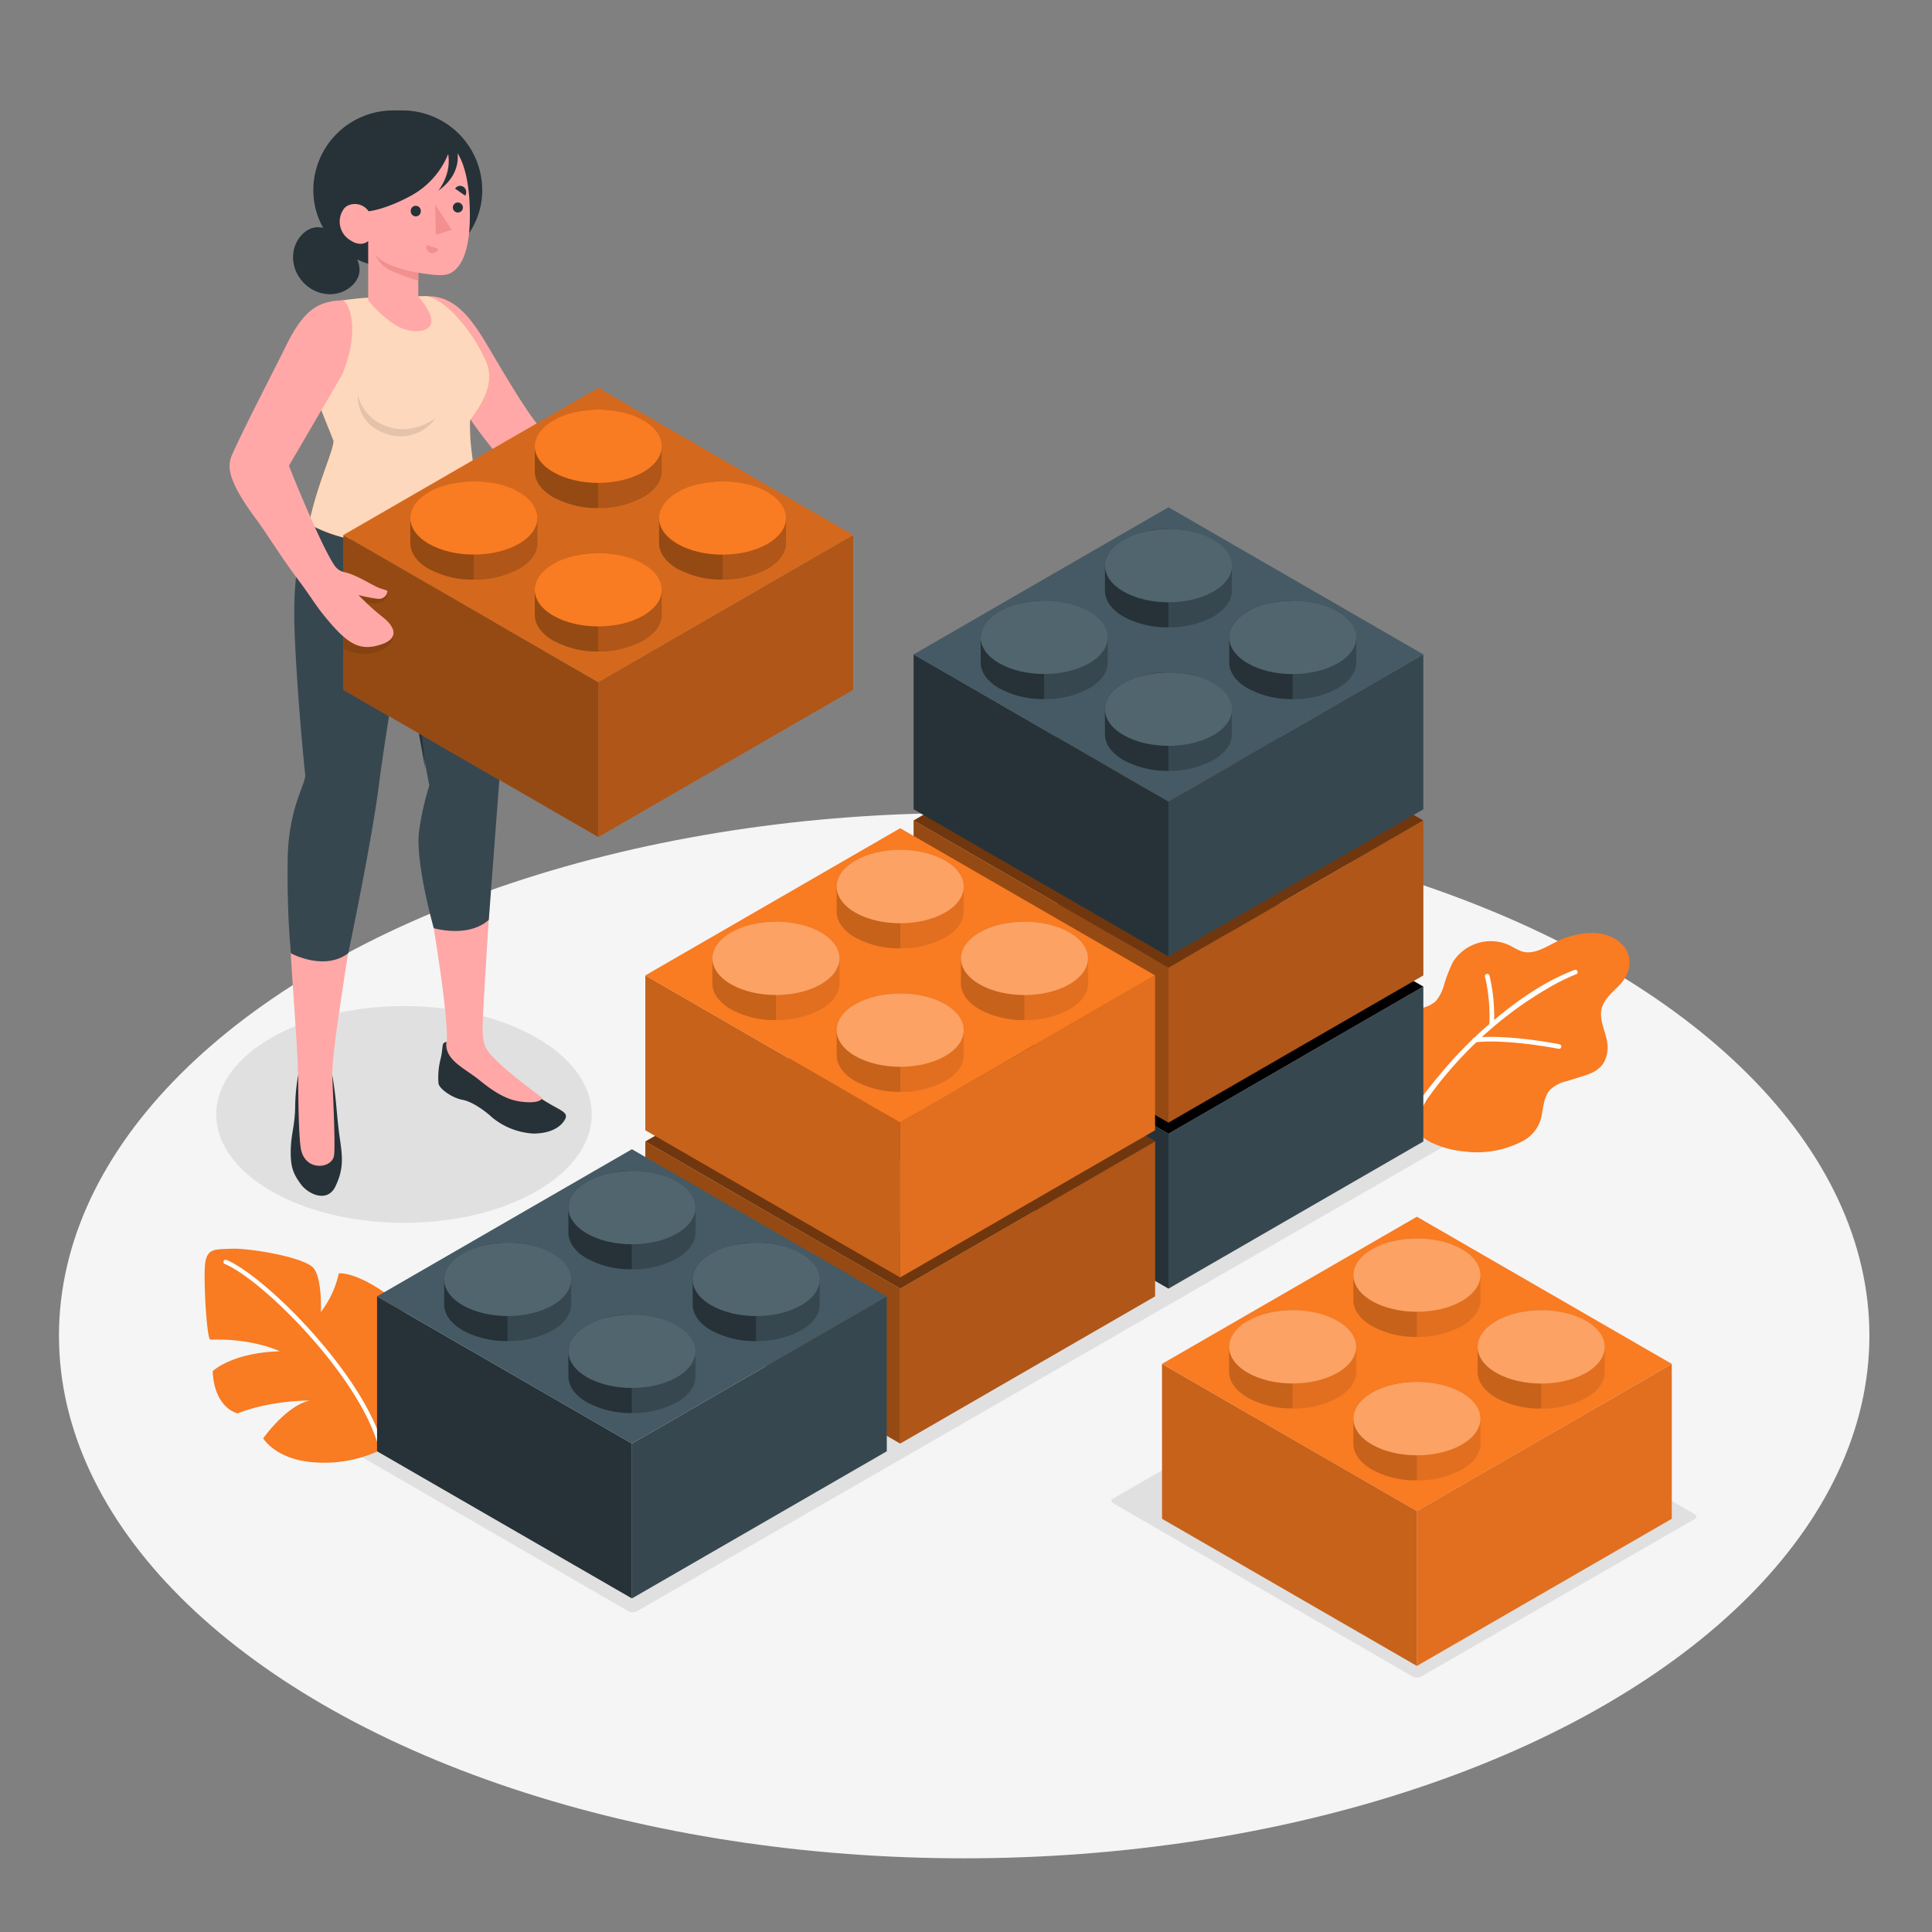 <svg xmlns="http://www.w3.org/2000/svg" viewBox="0 0 500 500"><rect x="0" y="0" width="500" height="500" fill="#808080" stroke="none"/><g id="freepik--Floor--inject-162"><ellipse id="freepik--floor--inject-162" cx="249.53" cy="345.67" rx="234.27" ry="135.26" style="fill:#f5f5f5"></ellipse></g><g id="freepik--Shadows--inject-162"><path id="freepik--Shadow--inject-162" d="M438.58,391.87,361.09,347a2.37,2.37,0,0,0-2.17,0l-70.81,40.79a.66.66,0,0,0,0,1.25l77.5,44.87a2.35,2.35,0,0,0,2.16,0l70.82-40.79C439.18,392.78,439.18,392.22,438.58,391.87Z" style="fill:#e0e0e0"></path><path id="freepik--shadow--inject-162" d="M375,294.68l-77.5-44.87a2.41,2.41,0,0,0-2.16,0L85.17,370.92c-.6.34-.6.9,0,1.25L162.66,417a2.38,2.38,0,0,0,2.16,0L375,295.93A.66.66,0,0,0,375,294.68Z" style="fill:#e0e0e0"></path><ellipse id="freepik--shadow--inject-162" cx="104.55" cy="288.42" rx="48.59" ry="28.05" style="fill:#e0e0e0"></ellipse></g><g id="freepik--Plants--inject-162"><g id="freepik--Plant--inject-162"><path d="M98.73,375.14a33.61,33.61,0,0,1-17.09,3.33c-10.19-.57-13.52-6.22-13.52-6.22s5.87-8.41,12-9.79c0,0-9.91-.11-18.62,3.32,0,0-6-1.2-6.46-10.91,0,0,4.76-4.76,17.37-5.16,0,0-6.88-3.4-17.95-3-.85.14-1.65-12.46-1.48-18.16s2.36-5.16,6.88-5.38,19.22,2.2,21.39,5.13,1.79,11.25,1.79,11.25a25.61,25.61,0,0,0,4.65-10s2.87-.41,8.77,3c10.87,6.27,11.7,13.59,11.81,19.15C108.42,357.87,106.53,369.37,98.73,375.14Z" style="fill:#F97B22"></path><path d="M98.61,375.7a.59.59,0,0,1-.43-.42c-4.39-18.25-29.82-43.83-40-48.17a.57.57,0,1,1,.45-1.05C69,330.48,94.83,356.48,99.28,375a.55.55,0,0,1-.41.68A.46.46,0,0,1,98.61,375.7Z" style="fill:#fff"></path></g><g id="freepik--plant--inject-162"><path d="M361,284.65a24.83,24.83,0,0,1-1.34-4.86,20.67,20.67,0,0,1,.91-11.11,13.77,13.77,0,0,1,7.67-7.86,8.21,8.21,0,0,0,3.32-1.7,10.54,10.54,0,0,0,2-3.69A39.32,39.32,0,0,1,376,249a11.58,11.58,0,0,1,14.33-4.51c1.14.53,2.18,1.24,3.35,1.67,3.73,1.37,7.83-2.2,11.23-3.38,4.05-1.4,8.78-2.1,12.72,0,4.93,2.64,5.33,8.15,1.52,12.14-1.79,1.87-4,3.58-4.64,6.09-.9,3.63,2,7.29,1.49,11-.5,3.94-2.76,5.39-6.4,6.51l-4.09,1.27a9.07,9.07,0,0,0-4.44,2.35c-1.71,2-1.67,5.18-2.34,7.6a9.51,9.51,0,0,1-5.1,5.79A25.32,25.32,0,0,1,379,298a24.81,24.81,0,0,1-8.85-2.45c-4-2.12-7.24-6.38-9-10.47Z" style="fill:#F97B22"></path><path d="M365.56,289c1.18.67,3.18-3.68,3.76-4.49,1.47-2.09,3-4.11,4.65-6.08a100,100,0,0,1,9.51-10A95.85,95.85,0,0,1,400.2,256a52.75,52.75,0,0,1,7.7-3.86.6.6,0,0,0,.35-.77.58.58,0,0,0-.76-.35c-8.66,3.27-16.72,9.26-23.57,15.34a101.46,101.46,0,0,0-10.09,10.33c-1.22,1.43-9.55,11.2-8.35,12.2Z" style="fill:#fff"></path><path d="M381.65,269.74h.14c8.42-.91,21.44,1.67,21.57,1.69a.6.6,0,0,0,.7-.47.59.59,0,0,0-.47-.7c-.54-.11-13.32-2.63-21.93-1.71a.59.59,0,0,0,0,1.18Z" style="fill:#fff"></path><path d="M386,265.82h0a.59.59,0,0,0,.63-.56,45.16,45.16,0,0,0-1.16-12.81.6.6,0,0,0-1.16.3,45,45,0,0,1,1.13,12.44A.6.6,0,0,0,386,265.82Z" style="fill:#fff"></path></g></g><g id="freepik--Blocks--inject-162"><g id="freepik--black-block--inject-162"><polygon points="368.36 295.42 302.4 333.5 302.4 293.42 368.36 255.33 368.36 295.42" style="fill:#37474f"></polygon><polygon points="236.44 295.42 302.4 333.5 302.4 293.42 236.44 255.33 236.44 295.42" style="fill:#263238"></polygon><polygon points="368.36 255.33 302.4 217.25 236.44 255.33 302.4 293.42 368.36 255.33"></polygon><path d="M314,262.79c3.21,1.85,4.81,4.28,4.81,6.71V276c0,2.43-1.6,4.86-4.81,6.71a23.81,23.81,0,0,1-11.63,2.78V260A23.7,23.7,0,0,1,314,262.79Z" style="fill:#37474f"></path><path d="M290.77,262.79c-3.21,1.85-4.81,4.28-4.81,6.71V276c0,2.43,1.6,4.86,4.81,6.71a23.81,23.81,0,0,0,11.63,2.78V260A23.7,23.7,0,0,0,290.77,262.79Z" style="fill:#263238"></path><path d="M290.77,262.79c-6.42,3.7-6.42,9.71,0,13.42s16.83,3.71,23.26,0,6.42-9.72,0-13.42S297.19,259.08,290.77,262.79Z" style="fill:#455a64"></path><path d="M290.77,262.79c-6.42,3.7-6.42,9.71,0,13.42s16.83,3.71,23.26,0,6.42-9.72,0-13.42S297.19,259.08,290.77,262.79Z" style="fill:#fff;opacity:0.07"></path><path d="M314,225.64c3.21,1.85,4.81,4.28,4.81,6.71v6.49c0,2.43-1.6,4.86-4.81,6.71a23.7,23.7,0,0,1-11.63,2.78V222.86A23.81,23.81,0,0,1,314,225.64Z" style="fill:#37474f"></path><path d="M290.77,225.64c-3.21,1.85-4.81,4.28-4.81,6.71v6.49c0,2.43,1.6,4.86,4.81,6.71a23.7,23.7,0,0,0,11.63,2.78V222.86A23.81,23.81,0,0,0,290.77,225.64Z" style="fill:#263238"></path><path d="M290.77,225.64c-6.42,3.71-6.42,9.72,0,13.43s16.83,3.7,23.26,0,6.42-9.72,0-13.43S297.19,221.93,290.77,225.64Z" style="fill:#455a64"></path><path d="M290.77,225.64c-6.42,3.71-6.42,9.72,0,13.43s16.83,3.7,23.26,0,6.42-9.72,0-13.43S297.19,221.93,290.77,225.64Z" style="fill:#fff;opacity:0.07"></path><path d="M346.18,244.22c3.21,1.85,4.82,4.28,4.82,6.71v6.49c0,2.43-1.61,4.86-4.82,6.71a23.77,23.77,0,0,1-11.62,2.78V241.44A23.66,23.66,0,0,1,346.18,244.22Z" style="fill:#37474f"></path><path d="M322.93,244.22c-3.21,1.85-4.81,4.28-4.81,6.71v6.49c0,2.43,1.6,4.86,4.81,6.71a23.81,23.81,0,0,0,11.63,2.78V241.44A23.7,23.7,0,0,0,322.93,244.22Z" style="fill:#263238"></path><path d="M322.93,244.22c-6.42,3.7-6.42,9.71,0,13.42s16.83,3.71,23.25,0,6.43-9.72,0-13.42S329.35,240.51,322.93,244.22Z" style="fill:#455a64"></path><path d="M322.93,244.22c-6.42,3.7-6.42,9.71,0,13.42s16.83,3.71,23.25,0,6.43-9.72,0-13.42S329.35,240.51,322.93,244.22Z" style="fill:#fff;opacity:0.07"></path><path d="M281.87,244.2c3.21,1.86,4.81,4.29,4.81,6.72v6.49c0,2.42-1.6,4.85-4.81,6.71a23.81,23.81,0,0,1-11.63,2.78V241.42A23.81,23.81,0,0,1,281.87,244.2Z" style="fill:#37474f"></path><path d="M258.61,244.2c-3.21,1.86-4.81,4.29-4.81,6.72v6.49c0,2.42,1.6,4.85,4.81,6.71a23.81,23.81,0,0,0,11.63,2.78V241.42A23.81,23.81,0,0,0,258.61,244.2Z" style="fill:#263238"></path><path d="M258.61,244.2c-6.42,3.71-6.42,9.72,0,13.43s16.84,3.71,23.26,0,6.42-9.72,0-13.43S265,240.5,258.61,244.2Z" style="fill:#455a64"></path><path d="M258.61,244.2c-6.42,3.71-6.42,9.72,0,13.43s16.84,3.71,23.26,0,6.42-9.72,0-13.43S265,240.5,258.61,244.2Z" style="fill:#fff;opacity:0.07"></path></g><g id="freepik--color-block--inject-162"><polygon points="432.65 393.06 366.69 431.14 366.69 391.05 432.65 352.97 432.65 393.06" style="fill:#F97B22"></polygon><polygon points="432.65 393.06 366.69 431.14 366.69 391.05 432.65 352.97 432.65 393.06" style="opacity:0.1"></polygon><polygon points="300.74 393.06 366.69 431.14 366.69 391.05 300.73 352.97 300.74 393.06" style="fill:#F97B22"></polygon><polygon points="300.74 393.06 366.69 431.14 366.69 391.05 300.73 352.97 300.74 393.06" style="opacity:0.2"></polygon><polygon points="432.65 352.97 366.69 314.89 300.73 352.97 366.69 391.05 432.65 352.97" style="fill:#F97B22"></polygon><path d="M383.13,330c0-2.43-1.6-4.86-4.81-6.71-6.42-3.71-16.83-3.71-23.25,0-3.21,1.85-4.82,4.28-4.82,6.71v6.49c0,2.43,1.61,4.85,4.82,6.71,6.42,3.71,16.83,3.71,23.25,0,3.21-1.86,4.82-4.28,4.81-6.71Z" style="fill:#F97B22"></path><path d="M378.32,323.28c3.21,1.85,4.82,4.28,4.81,6.71v6.49c0,2.43-1.6,4.85-4.81,6.71A23.81,23.81,0,0,1,366.69,346V320.5A23.7,23.7,0,0,1,378.32,323.28Z" style="opacity:0.1"></path><path d="M355.07,323.28c-3.21,1.85-4.82,4.28-4.82,6.71v6.49c0,2.43,1.61,4.85,4.82,6.71A23.8,23.8,0,0,0,366.69,346V320.5A23.69,23.69,0,0,0,355.07,323.28Z" style="opacity:0.2"></path><path d="M355.07,323.28c-6.42,3.7-6.42,9.71,0,13.42s16.83,3.71,23.25,0,6.42-9.72,0-13.42S361.49,319.57,355.07,323.28Z" style="fill:#F97B22"></path><path d="M355.07,323.28c-6.42,3.7-6.42,9.71,0,13.42s16.83,3.71,23.25,0,6.42-9.72,0-13.42S361.49,319.57,355.07,323.28Z" style="fill:#fff;opacity:0.3"></path><path d="M383.13,367.13c0-2.42-1.6-4.85-4.81-6.71-6.42-3.71-16.83-3.71-23.25,0-3.21,1.86-4.82,4.28-4.82,6.71v6.49c0,2.43,1.61,4.86,4.82,6.71,6.42,3.71,16.83,3.71,23.25,0,3.21-1.85,4.82-4.28,4.81-6.71Z" style="fill:#F97B22"></path><path d="M378.32,360.42c3.21,1.86,4.82,4.28,4.81,6.71v6.49c0,2.43-1.6,4.86-4.81,6.71a23.59,23.59,0,0,1-11.63,2.78V357.64A23.81,23.81,0,0,1,378.32,360.42Z" style="opacity:0.1"></path><path d="M355.07,360.42c-3.21,1.86-4.82,4.28-4.82,6.71v6.49c0,2.43,1.61,4.86,4.82,6.71a23.58,23.58,0,0,0,11.62,2.78V357.64A23.8,23.8,0,0,0,355.07,360.42Z" style="opacity:0.2"></path><path d="M355.07,360.42c-6.42,3.71-6.42,9.72,0,13.43s16.83,3.7,23.25,0,6.42-9.72,0-13.43S361.49,356.71,355.07,360.42Z" style="fill:#F97B22"></path><path d="M355.07,360.42c-6.42,3.71-6.42,9.72,0,13.43s16.83,3.7,23.25,0,6.42-9.72,0-13.43S361.49,356.71,355.07,360.42Z" style="fill:#fff;opacity:0.3"></path><path d="M351,348.55c0-2.43-1.61-4.86-4.82-6.71-6.42-3.71-16.83-3.71-23.25,0-3.21,1.85-4.82,4.28-4.82,6.71V355c0,2.43,1.61,4.86,4.82,6.71,6.42,3.71,16.83,3.71,23.25,0,3.21-1.85,4.82-4.28,4.82-6.71C351,353.24,351,350.35,351,348.55Z" style="fill:#F97B22"></path><path d="M346.16,341.84c3.21,1.85,4.82,4.28,4.82,6.71,0,1.8,0,4.69,0,6.49,0,2.43-1.61,4.86-4.82,6.71a23.7,23.7,0,0,1-11.63,2.78V339.06A23.81,23.81,0,0,1,346.16,341.84Z" style="opacity:0.1"></path><path d="M322.91,341.84c-3.21,1.85-4.82,4.28-4.82,6.71V355c0,2.43,1.61,4.86,4.82,6.71a23.69,23.69,0,0,0,11.62,2.78V339.06A23.8,23.8,0,0,0,322.91,341.84Z" style="opacity:0.2"></path><path d="M322.91,341.84c-6.42,3.71-6.42,9.72,0,13.42s16.83,3.71,23.25,0,6.42-9.71,0-13.42S329.33,338.13,322.91,341.84Z" style="fill:#F97B22"></path><path d="M322.91,341.84c-6.42,3.71-6.42,9.72,0,13.42s16.83,3.71,23.25,0,6.42-9.71,0-13.42S329.33,338.13,322.91,341.84Z" style="fill:#fff;opacity:0.3"></path><path d="M415.29,348.56c0-2.43-1.6-4.86-4.81-6.71-6.42-3.71-16.83-3.71-23.25,0-3.22,1.85-4.82,4.28-4.82,6.71v6.49c0,2.43,1.6,4.86,4.81,6.71,6.43,3.71,16.84,3.71,23.26,0,3.21-1.85,4.81-4.28,4.81-6.71Z" style="fill:#F97B22"></path><path d="M410.48,341.85c3.21,1.85,4.81,4.28,4.81,6.71v6.49c0,2.43-1.6,4.86-4.81,6.71a23.7,23.7,0,0,1-11.63,2.78V339.07A23.81,23.81,0,0,1,410.48,341.85Z" style="opacity:0.1"></path><path d="M387.23,341.85c-3.22,1.85-4.82,4.28-4.82,6.71v6.49c0,2.43,1.6,4.86,4.81,6.71a23.73,23.73,0,0,0,11.63,2.78V339.07A23.77,23.77,0,0,0,387.23,341.85Z" style="opacity:0.2"></path><path d="M387.23,341.85c-6.43,3.71-6.43,9.72,0,13.43s16.84,3.7,23.26,0,6.42-9.72,0-13.43S393.65,338.14,387.23,341.85Z" style="fill:#F97B22"></path><path d="M387.23,341.85c-6.43,3.71-6.43,9.72,0,13.43s16.84,3.7,23.26,0,6.42-9.72,0-13.43S393.65,338.14,387.23,341.85Z" style="fill:#fff;opacity:0.3"></path></g><g id="freepik--dark-color-block--inject-162"><polygon points="368.36 252.43 302.4 290.51 302.4 250.42 368.36 212.34 368.36 252.43" style="fill:#F97B22"></polygon><polygon points="368.36 252.43 302.4 290.51 302.4 250.42 368.36 212.34 368.36 252.43" style="opacity:0.3"></polygon><polygon points="236.44 252.43 302.4 290.51 302.4 250.42 236.44 212.34 236.44 252.43" style="fill:#F97B22"></polygon><polygon points="236.44 252.43 302.4 290.51 302.4 250.42 236.44 212.34 236.44 252.43" style="opacity:0.4"></polygon><polygon points="368.36 212.34 302.4 174.26 236.44 212.34 302.4 250.42 368.36 212.34" style="fill:#F97B22"></polygon><polygon points="368.36 212.34 302.4 174.26 236.44 212.34 302.4 250.42 368.36 212.34" style="opacity:0.55"></polygon><path d="M318.84,189.36c0-2.43-1.6-4.86-4.81-6.71-6.42-3.71-16.84-3.71-23.26,0-3.21,1.85-4.81,4.28-4.81,6.71v6.49c0,2.43,1.6,4.86,4.81,6.71,6.42,3.71,16.83,3.71,23.26,0,3.21-1.85,4.81-4.28,4.81-6.71Z" style="fill:#F97B22"></path><path d="M314,182.65c3.21,1.85,4.81,4.28,4.81,6.71v6.49c0,2.43-1.6,4.86-4.81,6.71a23.81,23.81,0,0,1-11.63,2.78V179.87A23.7,23.7,0,0,1,314,182.65Z" style="opacity:0.3"></path><path d="M290.77,182.65c-3.21,1.85-4.81,4.28-4.81,6.71v6.49c0,2.43,1.6,4.86,4.81,6.71a23.81,23.81,0,0,0,11.63,2.78V179.87A23.7,23.7,0,0,0,290.77,182.65Z" style="opacity:0.4"></path><path d="M290.77,182.65c-6.42,3.7-6.42,9.71,0,13.42s16.83,3.71,23.26,0,6.42-9.72,0-13.42S297.19,178.94,290.77,182.65Z" style="fill:#F97B22"></path><path d="M290.77,182.65c-6.42,3.7-6.42,9.71,0,13.42s16.83,3.71,23.26,0,6.42-9.72,0-13.42S297.19,178.94,290.77,182.65Z" style="fill:#fff;opacity:0.3"></path><path d="M318.84,226.51c0-2.43-1.6-4.86-4.81-6.72-6.42-3.7-16.84-3.7-23.26,0-3.21,1.86-4.81,4.29-4.81,6.71V233c0,2.43,1.6,4.86,4.81,6.72,6.42,3.7,16.83,3.7,23.26,0,3.21-1.86,4.81-4.29,4.81-6.72Z" style="fill:#F97B22"></path><path d="M314,219.79c3.21,1.86,4.81,4.29,4.81,6.71V233c0,2.43-1.6,4.86-4.81,6.72a23.81,23.81,0,0,1-11.63,2.78V217A23.81,23.81,0,0,1,314,219.79Z" style="opacity:0.3"></path><path d="M290.77,219.79c-3.21,1.86-4.81,4.29-4.81,6.71V233c0,2.43,1.6,4.86,4.81,6.72a23.81,23.81,0,0,0,11.63,2.78V217A23.81,23.81,0,0,0,290.77,219.79Z" style="opacity:0.4"></path><path d="M290.77,219.79c-6.42,3.71-6.42,9.72,0,13.43s16.83,3.71,23.26,0,6.42-9.72,0-13.43S297.19,216.09,290.77,219.79Z" style="fill:#F97B22"></path><path d="M290.77,219.79c-6.42,3.71-6.42,9.72,0,13.43s16.83,3.71,23.26,0,6.42-9.72,0-13.43S297.19,216.09,290.77,219.79Z" style="fill:#fff;opacity:0.3"></path><path d="M286.68,207.92c0-2.43-1.6-4.86-4.81-6.71-6.42-3.71-16.83-3.71-23.26,0-3.21,1.85-4.81,4.28-4.81,6.71v6.49c0,2.43,1.6,4.86,4.81,6.71,6.42,3.71,16.84,3.71,23.26,0,3.21-1.85,4.81-4.28,4.81-6.71Z" style="fill:#F97B22"></path><path d="M281.87,201.21c3.21,1.85,4.81,4.28,4.81,6.71v6.49c0,2.43-1.6,4.86-4.81,6.71a23.7,23.7,0,0,1-11.63,2.78V198.43A23.81,23.81,0,0,1,281.87,201.21Z" style="opacity:0.3"></path><path d="M258.61,201.21c-3.21,1.85-4.81,4.28-4.81,6.71v6.49c0,2.43,1.6,4.86,4.81,6.71a23.7,23.7,0,0,0,11.63,2.78V198.43A23.81,23.81,0,0,0,258.61,201.21Z" style="opacity:0.4"></path><path d="M258.61,201.21c-6.42,3.71-6.42,9.72,0,13.43s16.84,3.7,23.26,0,6.42-9.72,0-13.43S265,197.5,258.61,201.21Z" style="fill:#F97B22"></path><path d="M258.61,201.21c-6.42,3.71-6.42,9.72,0,13.43s16.84,3.7,23.26,0,6.42-9.72,0-13.43S265,197.5,258.61,201.21Z" style="fill:#fff;opacity:0.3"></path><path d="M351,207.93c0-2.42-1.6-4.85-4.82-6.71-6.42-3.71-16.83-3.71-23.25,0-3.21,1.86-4.81,4.28-4.81,6.71v6.49c0,2.43,1.6,4.86,4.81,6.71,6.42,3.71,16.83,3.71,23.25,0,3.22-1.85,4.82-4.28,4.82-6.71Z" style="fill:#F97B22"></path><path d="M346.18,201.22c3.21,1.86,4.82,4.28,4.82,6.71v6.49c0,2.43-1.61,4.86-4.82,6.71a23.66,23.66,0,0,1-11.62,2.78V198.44A23.77,23.77,0,0,1,346.18,201.22Z" style="opacity:0.3"></path><path d="M322.93,201.22c-3.21,1.86-4.81,4.28-4.81,6.71v6.49c0,2.43,1.6,4.86,4.81,6.71a23.7,23.7,0,0,0,11.63,2.78V198.44A23.81,23.81,0,0,0,322.93,201.22Z" style="opacity:0.4"></path><path d="M322.93,201.22c-6.42,3.71-6.42,9.72,0,13.43s16.83,3.7,23.25,0,6.43-9.72,0-13.43S329.35,197.51,322.93,201.22Z" style="fill:#F97B22"></path><path d="M322.93,201.22c-6.42,3.71-6.42,9.72,0,13.43s16.83,3.7,23.25,0,6.43-9.72,0-13.43S329.35,197.51,322.93,201.22Z" style="fill:#fff;opacity:0.3"></path></g><g id="freepik--dark-color-block--inject-162"><polygon points="298.93 335.5 232.97 373.59 232.97 333.5 298.93 295.42 298.93 335.5" style="fill:#F97B22"></polygon><polygon points="298.93 335.5 232.97 373.59 232.97 333.5 298.93 295.42 298.93 335.5" style="opacity:0.3"></polygon><polygon points="167.01 335.5 232.97 373.59 232.97 333.5 167.01 295.42 167.01 335.5" style="fill:#F97B22"></polygon><polygon points="167.01 335.5 232.97 373.59 232.97 333.5 167.01 295.42 167.01 335.5" style="opacity:0.4"></polygon><polygon points="298.93 295.42 232.97 257.34 167.01 295.42 232.97 333.5 298.93 295.42" style="fill:#F97B22"></polygon><polygon points="298.93 295.42 232.97 257.34 167.01 295.42 232.97 333.5 298.93 295.42" style="opacity:0.55"></polygon><path d="M249.41,272.44c0-2.43-1.6-4.86-4.81-6.71-6.42-3.71-16.83-3.71-23.26,0-3.21,1.85-4.81,4.28-4.81,6.71v6.49c0,2.43,1.6,4.86,4.81,6.71,6.42,3.71,16.84,3.71,23.26,0,3.21-1.85,4.81-4.28,4.81-6.71Z" style="fill:#F97B22"></path><path d="M244.6,265.73c3.21,1.85,4.81,4.28,4.81,6.71v6.49c0,2.43-1.6,4.86-4.81,6.71A23.81,23.81,0,0,1,233,288.42V263A23.7,23.7,0,0,1,244.6,265.73Z" style="opacity:0.3"></path><path d="M221.34,265.73c-3.21,1.85-4.81,4.28-4.81,6.71v6.49c0,2.43,1.6,4.86,4.81,6.71A23.81,23.81,0,0,0,233,288.42V263A23.7,23.7,0,0,0,221.34,265.73Z" style="opacity:0.4"></path><path d="M221.34,265.73c-6.42,3.7-6.42,9.71,0,13.42s16.84,3.71,23.26,0,6.42-9.72,0-13.42S227.77,262,221.34,265.73Z" style="fill:#F97B22"></path><path d="M221.34,265.73c-6.42,3.7-6.42,9.71,0,13.42s16.84,3.71,23.26,0,6.42-9.72,0-13.42S227.77,262,221.34,265.73Z" style="fill:#fff;opacity:0.3"></path><path d="M249.41,309.58c0-2.42-1.6-4.85-4.81-6.71-6.42-3.71-16.83-3.71-23.26,0-3.21,1.86-4.81,4.28-4.81,6.71v6.49c0,2.43,1.6,4.86,4.81,6.71,6.42,3.71,16.84,3.71,23.26,0,3.21-1.85,4.81-4.28,4.81-6.71Z" style="fill:#F97B22"></path><path d="M244.6,302.87c3.21,1.86,4.81,4.28,4.81,6.71v6.49c0,2.43-1.6,4.86-4.81,6.71A23.71,23.71,0,0,1,233,325.57V300.09A23.81,23.81,0,0,1,244.6,302.87Z" style="opacity:0.3"></path><path d="M221.34,302.87c-3.21,1.86-4.81,4.28-4.81,6.71v6.49c0,2.43,1.6,4.86,4.81,6.71A23.71,23.71,0,0,0,233,325.57V300.09A23.81,23.81,0,0,0,221.34,302.87Z" style="opacity:0.4"></path><path d="M221.34,302.87c-6.42,3.71-6.42,9.72,0,13.43s16.84,3.7,23.26,0,6.42-9.72,0-13.43S227.77,299.16,221.34,302.87Z" style="fill:#F97B22"></path><path d="M221.34,302.87c-6.42,3.71-6.42,9.72,0,13.43s16.84,3.7,23.26,0,6.42-9.72,0-13.43S227.77,299.16,221.34,302.87Z" style="fill:#fff;opacity:0.3"></path><path d="M217.25,291c0-2.43-1.6-4.86-4.81-6.71-6.42-3.71-16.83-3.71-23.26,0-3.21,1.85-4.81,4.28-4.81,6.71v6.49c0,2.43,1.6,4.86,4.81,6.71,6.42,3.71,16.84,3.71,23.26,0,3.21-1.85,4.81-4.28,4.81-6.71Z" style="fill:#F97B22"></path><path d="M212.44,284.29c3.21,1.85,4.81,4.28,4.81,6.71v6.49c0,2.43-1.6,4.86-4.81,6.71A23.7,23.7,0,0,1,200.81,307V281.51A23.81,23.81,0,0,1,212.44,284.29Z" style="opacity:0.3"></path><path d="M189.18,284.29c-3.21,1.85-4.81,4.28-4.81,6.71v6.49c0,2.43,1.6,4.86,4.81,6.71A23.7,23.7,0,0,0,200.81,307V281.51A23.84,23.84,0,0,0,189.18,284.29Z" style="opacity:0.4"></path><path d="M189.18,284.29c-6.42,3.71-6.42,9.72,0,13.42s16.84,3.71,23.26,0,6.42-9.71,0-13.42S195.61,280.58,189.18,284.29Z" style="fill:#F97B22"></path><path d="M189.18,284.29c-6.42,3.71-6.42,9.72,0,13.42s16.84,3.71,23.26,0,6.42-9.71,0-13.42S195.61,280.58,189.18,284.29Z" style="fill:#fff;opacity:0.3"></path><path d="M281.57,291c0-2.43-1.6-4.85-4.82-6.71-6.42-3.71-16.83-3.71-23.25,0-3.21,1.85-4.81,4.28-4.81,6.71v6.49c0,2.43,1.6,4.86,4.81,6.71,6.42,3.71,16.83,3.71,23.25,0,3.22-1.85,4.82-4.28,4.82-6.71Z" style="fill:#F97B22"></path><path d="M276.75,284.3c3.21,1.85,4.82,4.28,4.82,6.71v6.49c0,2.43-1.6,4.86-4.81,6.71A23.73,23.73,0,0,1,265.13,307V281.52A23.77,23.77,0,0,1,276.75,284.3Z" style="opacity:0.3"></path><path d="M253.5,284.3c-3.21,1.85-4.81,4.28-4.81,6.71v6.49c0,2.43,1.6,4.86,4.81,6.71A23.7,23.7,0,0,0,265.13,307V281.52A23.81,23.81,0,0,0,253.5,284.3Z" style="opacity:0.4"></path><path d="M253.5,284.3c-6.42,3.71-6.42,9.72,0,13.43s16.83,3.7,23.25,0,6.43-9.72,0-13.43S259.92,280.59,253.5,284.3Z" style="fill:#F97B22"></path><path d="M253.5,284.3c-6.42,3.71-6.42,9.72,0,13.43s16.83,3.7,23.25,0,6.43-9.72,0-13.43S259.92,280.59,253.5,284.3Z" style="fill:#fff;opacity:0.3"></path></g><g id="freepik--color-block--inject-162"><polygon points="298.93 292.51 232.97 330.59 232.97 290.51 298.93 252.43 298.93 292.51" style="fill:#F97B22"></polygon><polygon points="298.93 292.51 232.97 330.59 232.97 290.51 298.93 252.43 298.93 292.51" style="opacity:0.1"></polygon><polygon points="167.01 292.51 232.97 330.59 232.97 290.51 167.01 252.43 167.01 292.51" style="fill:#F97B22"></polygon><polygon points="167.01 292.51 232.97 330.59 232.97 290.51 167.01 252.43 167.01 292.51" style="opacity:0.2"></polygon><polygon points="298.93 252.43 232.97 214.34 167.01 252.43 232.97 290.51 298.93 252.43" style="fill:#F97B22"></polygon><path d="M249.41,229.44c0-2.43-1.6-4.85-4.81-6.71-6.42-3.71-16.83-3.71-23.26,0-3.21,1.86-4.81,4.28-4.81,6.71v6.49c0,2.43,1.6,4.86,4.81,6.71,6.42,3.71,16.84,3.71,23.26,0,3.21-1.85,4.81-4.28,4.81-6.71Z" style="fill:#F97B22"></path><path d="M244.6,222.73c3.21,1.86,4.81,4.28,4.81,6.71v6.49c0,2.43-1.6,4.86-4.81,6.71A23.7,23.7,0,0,1,233,245.42V220A23.81,23.81,0,0,1,244.6,222.73Z" style="opacity:0.1"></path><path d="M221.34,222.73c-3.21,1.86-4.81,4.28-4.81,6.71v6.49c0,2.43,1.6,4.86,4.81,6.71A23.7,23.7,0,0,0,233,245.42V220A23.81,23.81,0,0,0,221.34,222.73Z" style="opacity:0.2"></path><path d="M221.34,222.73c-6.42,3.71-6.42,9.72,0,13.43s16.84,3.7,23.26,0,6.42-9.72,0-13.43S227.77,219,221.34,222.73Z" style="fill:#F97B22"></path><path d="M221.34,222.73c-6.42,3.71-6.42,9.72,0,13.43s16.84,3.7,23.26,0,6.42-9.72,0-13.43S227.77,219,221.34,222.73Z" style="fill:#fff;opacity:0.3"></path><path d="M249.41,266.59c0-2.43-1.6-4.86-4.81-6.71-6.42-3.71-16.83-3.71-23.26,0-3.21,1.85-4.81,4.28-4.81,6.71v6.49c0,2.43,1.6,4.86,4.81,6.71,6.42,3.71,16.84,3.71,23.26,0,3.21-1.85,4.81-4.28,4.81-6.71Z" style="fill:#F97B22"></path><path d="M244.6,259.88c3.21,1.85,4.81,4.28,4.81,6.71v6.49c0,2.43-1.6,4.86-4.81,6.71A23.81,23.81,0,0,1,233,282.57V257.1A23.7,23.7,0,0,1,244.6,259.88Z" style="opacity:0.1"></path><path d="M221.34,259.88c-3.21,1.85-4.81,4.28-4.81,6.71v6.49c0,2.43,1.6,4.86,4.81,6.71A23.81,23.81,0,0,0,233,282.57V257.1A23.7,23.7,0,0,0,221.34,259.88Z" style="opacity:0.2"></path><path d="M221.34,259.88c-6.42,3.71-6.42,9.72,0,13.42s16.84,3.71,23.26,0,6.42-9.71,0-13.42S227.77,256.17,221.34,259.88Z" style="fill:#F97B22"></path><path d="M221.34,259.88c-6.42,3.71-6.42,9.72,0,13.42s16.84,3.71,23.26,0,6.42-9.71,0-13.42S227.77,256.17,221.34,259.88Z" style="fill:#fff;opacity:0.3"></path><path d="M217.25,248c0-2.43-1.6-4.86-4.81-6.71-6.42-3.71-16.83-3.71-23.26,0-3.21,1.85-4.81,4.28-4.81,6.71v6.49c0,2.43,1.6,4.85,4.81,6.71,6.42,3.7,16.84,3.71,23.26,0,3.21-1.86,4.81-4.29,4.81-6.71Z" style="fill:#F97B22"></path><path d="M212.44,241.3c3.21,1.85,4.81,4.28,4.81,6.71v6.49c0,2.43-1.6,4.85-4.81,6.71A23.81,23.81,0,0,1,200.81,264V238.51A23.71,23.71,0,0,1,212.44,241.3Z" style="opacity:0.1"></path><path d="M189.18,241.3c-3.21,1.85-4.81,4.28-4.81,6.71v6.49c0,2.43,1.6,4.85,4.81,6.71A23.81,23.81,0,0,0,200.81,264V238.51A23.73,23.73,0,0,0,189.18,241.3Z" style="opacity:0.2"></path><path d="M189.18,241.3c-6.42,3.7-6.42,9.71,0,13.42s16.84,3.71,23.26,0,6.42-9.72,0-13.42S195.61,237.59,189.18,241.3Z" style="fill:#F97B22"></path><path d="M189.18,241.3c-6.42,3.7-6.42,9.71,0,13.42s16.84,3.71,23.26,0,6.42-9.72,0-13.42S195.61,237.59,189.18,241.3Z" style="fill:#fff;opacity:0.3"></path><path d="M281.57,248c0-2.43-1.6-4.86-4.82-6.71-6.42-3.71-16.83-3.71-23.25,0-3.21,1.85-4.81,4.28-4.81,6.71v6.49c0,2.43,1.6,4.86,4.81,6.71,6.42,3.71,16.83,3.71,23.25,0,3.22-1.85,4.82-4.28,4.82-6.71Z" style="fill:#F97B22"></path><path d="M276.75,241.31c3.21,1.85,4.82,4.28,4.82,6.71v6.49c0,2.43-1.6,4.86-4.81,6.71A23.84,23.84,0,0,1,265.13,264V238.53A23.66,23.66,0,0,1,276.75,241.31Z" style="opacity:0.1"></path><path d="M253.5,241.31c-3.21,1.85-4.81,4.28-4.81,6.71v6.49c0,2.43,1.6,4.86,4.81,6.71A23.81,23.81,0,0,0,265.13,264V238.53A23.7,23.7,0,0,0,253.5,241.31Z" style="opacity:0.2"></path><path d="M253.5,241.31c-6.42,3.7-6.42,9.71,0,13.42s16.83,3.71,23.25,0,6.43-9.72,0-13.42S259.92,237.6,253.5,241.31Z" style="fill:#F97B22"></path><path d="M253.5,241.31c-6.42,3.7-6.42,9.71,0,13.42s16.83,3.71,23.25,0,6.43-9.72,0-13.42S259.92,237.6,253.5,241.31Z" style="fill:#fff;opacity:0.3"></path></g><g id="freepik--black-block--inject-162"><polygon points="229.5 375.59 163.54 413.67 163.54 373.59 229.5 335.5 229.5 375.59" style="fill:#37474f"></polygon><polygon points="97.58 375.59 163.54 413.67 163.54 373.59 97.58 335.5 97.58 375.59" style="fill:#263238"></polygon><polygon points="229.5 335.5 163.54 297.42 97.58 335.5 163.54 373.59 229.5 335.5" style="fill:#455a64"></polygon><path d="M175.17,343c3.21,1.85,4.81,4.28,4.81,6.71v6.49c0,2.43-1.6,4.86-4.81,6.71a23.81,23.81,0,0,1-11.63,2.78V340.18A23.7,23.7,0,0,1,175.17,343Z" style="fill:#37474f"></path><path d="M151.91,343c-3.21,1.85-4.81,4.28-4.81,6.71v6.49c0,2.43,1.6,4.86,4.81,6.71a23.81,23.81,0,0,0,11.63,2.78V340.18A23.7,23.7,0,0,0,151.91,343Z" style="fill:#263238"></path><path d="M151.91,343c-6.42,3.7-6.42,9.72,0,13.42s16.84,3.71,23.26,0,6.42-9.71,0-13.42S158.34,339.25,151.91,343Z" style="fill:#455a64"></path><path d="M151.91,343c-6.42,3.7-6.42,9.72,0,13.42s16.84,3.71,23.26,0,6.42-9.71,0-13.42S158.34,339.25,151.91,343Z" style="fill:#fff;opacity:0.07"></path><path d="M175.17,305.81c3.21,1.85,4.81,4.28,4.81,6.71V319c0,2.43-1.6,4.86-4.81,6.71a23.7,23.7,0,0,1-11.63,2.78V303A23.81,23.81,0,0,1,175.17,305.81Z" style="fill:#37474f"></path><path d="M151.91,305.81c-3.21,1.85-4.81,4.28-4.81,6.71V319c0,2.43,1.6,4.86,4.81,6.71a23.7,23.7,0,0,0,11.63,2.78V303A23.81,23.81,0,0,0,151.91,305.81Z" style="fill:#263238"></path><path d="M151.91,305.81c-6.42,3.71-6.42,9.72,0,13.43s16.84,3.7,23.26,0,6.42-9.72,0-13.43S158.34,302.1,151.91,305.81Z" style="fill:#455a64"></path><path d="M151.91,305.81c-6.42,3.71-6.42,9.72,0,13.43s16.84,3.7,23.26,0,6.42-9.72,0-13.43S158.34,302.1,151.91,305.81Z" style="fill:#fff;opacity:0.07"></path><path d="M207.32,324.39c3.21,1.85,4.82,4.28,4.82,6.71v6.49c0,2.43-1.6,4.86-4.81,6.71a23.84,23.84,0,0,1-11.63,2.78V321.61A23.66,23.66,0,0,1,207.32,324.39Z" style="fill:#37474f"></path><path d="M184.07,324.39c-3.21,1.85-4.81,4.28-4.81,6.71v6.49c0,2.43,1.6,4.86,4.81,6.71a23.81,23.81,0,0,0,11.63,2.78V321.61A23.7,23.7,0,0,0,184.07,324.39Z" style="fill:#263238"></path><path d="M184.07,324.39c-6.42,3.7-6.42,9.71,0,13.42s16.83,3.71,23.25,0,6.43-9.72,0-13.42S190.49,320.68,184.07,324.39Z" style="fill:#455a64"></path><path d="M184.07,324.39c-6.42,3.7-6.42,9.71,0,13.42s16.83,3.71,23.25,0,6.43-9.72,0-13.42S190.49,320.68,184.07,324.39Z" style="fill:#fff;opacity:0.07"></path><path d="M143,324.37c3.21,1.86,4.81,4.29,4.81,6.72v6.49c0,2.42-1.6,4.85-4.81,6.71a23.81,23.81,0,0,1-11.63,2.78V321.59A23.81,23.81,0,0,1,143,324.37Z" style="fill:#37474f"></path><path d="M119.75,324.37c-3.21,1.86-4.81,4.29-4.81,6.72v6.49c0,2.42,1.6,4.85,4.81,6.71a23.81,23.81,0,0,0,11.63,2.78V321.59A23.84,23.84,0,0,0,119.75,324.37Z" style="fill:#263238"></path><path d="M119.75,324.37c-6.42,3.71-6.42,9.72,0,13.43s16.84,3.71,23.26,0,6.42-9.72,0-13.42S126.18,320.67,119.75,324.37Z" style="fill:#455a64"></path><path d="M119.75,324.37c-6.42,3.71-6.42,9.72,0,13.43s16.84,3.71,23.26,0,6.42-9.72,0-13.42S126.18,320.67,119.75,324.37Z" style="fill:#fff;opacity:0.07"></path></g><g id="freepik--black-block--inject-162"><polygon points="368.36 209.44 302.4 247.53 302.4 207.44 368.36 169.36 368.36 209.44" style="fill:#37474f"></polygon><polygon points="236.44 209.44 302.4 247.53 302.4 207.44 236.44 169.36 236.44 209.44" style="fill:#263238"></polygon><polygon points="368.36 169.36 302.4 131.28 236.44 169.36 302.4 207.44 368.36 169.36" style="fill:#455a64"></polygon><path d="M314,176.81c3.21,1.86,4.81,4.29,4.81,6.71V190c0,2.43-1.6,4.86-4.81,6.72a23.81,23.81,0,0,1-11.63,2.78V174A23.81,23.81,0,0,1,314,176.81Z" style="fill:#37474f"></path><path d="M290.77,176.81c-3.21,1.86-4.81,4.29-4.81,6.71V190c0,2.43,1.6,4.86,4.81,6.72a23.81,23.81,0,0,0,11.63,2.78V174A23.81,23.81,0,0,0,290.77,176.81Z" style="fill:#263238"></path><path d="M290.77,176.81c-6.42,3.71-6.42,9.72,0,13.43s16.83,3.7,23.26,0,6.42-9.72,0-13.43S297.19,173.11,290.77,176.81Z" style="fill:#455a64"></path><path d="M290.77,176.81c-6.42,3.71-6.42,9.72,0,13.43s16.83,3.7,23.26,0,6.42-9.72,0-13.43S297.19,173.11,290.77,176.81Z" style="fill:#fff;opacity:0.07"></path><path d="M314,139.67c3.21,1.85,4.81,4.28,4.81,6.71v6.49c0,2.43-1.6,4.86-4.81,6.71a23.81,23.81,0,0,1-11.63,2.78V136.89A23.7,23.7,0,0,1,314,139.67Z" style="fill:#37474f"></path><path d="M290.77,139.67c-3.21,1.85-4.81,4.28-4.81,6.71v6.49c0,2.43,1.6,4.86,4.81,6.71a23.81,23.81,0,0,0,11.63,2.78V136.89A23.7,23.7,0,0,0,290.77,139.67Z" style="fill:#263238"></path><path d="M290.77,139.67c-6.42,3.7-6.42,9.71,0,13.42s16.83,3.71,23.26,0,6.42-9.72,0-13.42S297.19,136,290.77,139.67Z" style="fill:#455a64"></path><path d="M290.77,139.67c-6.42,3.7-6.42,9.71,0,13.42s16.83,3.71,23.26,0,6.42-9.72,0-13.42S297.19,136,290.77,139.67Z" style="fill:#fff;opacity:0.07"></path><path d="M346.18,158.24c3.21,1.86,4.82,4.28,4.82,6.71v6.49c0,2.43-1.61,4.86-4.82,6.71a23.66,23.66,0,0,1-11.62,2.78V155.46A23.77,23.77,0,0,1,346.18,158.24Z" style="fill:#37474f"></path><path d="M322.93,158.24c-3.21,1.86-4.81,4.28-4.81,6.71v6.49c0,2.43,1.6,4.86,4.81,6.71a23.7,23.7,0,0,0,11.63,2.78V155.46A23.81,23.81,0,0,0,322.93,158.24Z" style="fill:#263238"></path><path d="M322.93,158.24c-6.42,3.71-6.42,9.72,0,13.43s16.83,3.7,23.25,0,6.43-9.72,0-13.43S329.35,154.53,322.93,158.24Z" style="fill:#455a64"></path><path d="M322.93,158.24c-6.42,3.71-6.42,9.72,0,13.43s16.83,3.7,23.25,0,6.43-9.72,0-13.43S329.35,154.53,322.93,158.24Z" style="fill:#fff;opacity:0.07"></path><path d="M281.87,158.23c3.21,1.85,4.81,4.28,4.81,6.71v6.49c0,2.43-1.6,4.86-4.81,6.71a23.7,23.7,0,0,1-11.63,2.78V155.45A23.81,23.81,0,0,1,281.87,158.23Z" style="fill:#37474f"></path><path d="M258.61,158.23c-3.21,1.85-4.81,4.28-4.81,6.71v6.49c0,2.43,1.6,4.86,4.81,6.71a23.7,23.7,0,0,0,11.63,2.78V155.45A23.81,23.81,0,0,0,258.61,158.23Z" style="fill:#263238"></path><path d="M258.61,158.23c-6.42,3.71-6.42,9.72,0,13.42s16.84,3.71,23.26,0,6.42-9.72,0-13.43S265,154.52,258.61,158.23Z" style="fill:#455a64"></path><path d="M258.61,158.23c-6.42,3.71-6.42,9.72,0,13.42s16.84,3.71,23.26,0,6.42-9.72,0-13.43S265,154.52,258.61,158.23Z" style="fill:#fff;opacity:0.07"></path></g></g><g id="freepik--Character--inject-162"><g id="freepik--character--inject-162"><path d="M105,69.06h-4.06A19.82,19.82,0,0,1,81.09,49.24h0a20.65,20.65,0,0,1,20.65-20.66h2.41A20.66,20.66,0,0,1,124.8,49.24h0A19.82,19.82,0,0,1,105,69.06Z" style="fill:#263238"></path><path d="M78.36,60.51c3.44-3.3,7.45-1.41,11,2.27s5.26,7.77,1.82,11.07-9.09,3-12.63-.69S74.92,63.81,78.36,60.51Z" style="fill:#263238"></path><path d="M126.31,89.68c4.79,8.11,10.57,17.93,13.81,21.31,6.15,2.86,20.21,8.21,25.86,9a4.22,4.22,0,0,0,2.84-.67c2.22-1.46,3.94-1.69,6.29-2.5,1.83-.64,2.61-1.51,3-1.18a2.09,2.09,0,0,1-.2,2.91,15.35,15.35,0,0,1-2.9,2.17,17.15,17.15,0,0,0,7.65.13c4.9-1.28,7.21,1.07,3.9,6.38-1.19,1.91-5.85,4.95-15.31,4.13a83.32,83.32,0,0,1-10.05-1.19c-9.07-1.93-18.76-4.76-25-6.62a15.94,15.94,0,0,1-6-4.17c-10.43-11.89-15.55-22.42-20.12-30.12l.39-12.58C117.84,76.4,122.3,82.89,126.31,89.68Z" style="fill:#ffa8a7"></path><path d="M77.17,278.2a50.16,50.16,0,0,0-.78,8.25c-.1,5-1,6.78-1.14,10.89-.14,4.69.67,6.45,2.58,9.09s6.9,5,9,.57,1.84-7.38,1.17-12-.79-7.39-1.19-11c-.36-3.2-.79-5.63-.79-5.63Z" style="fill:#263238"></path><path d="M91.38,238.84l-16.49-.3c.25,11,2,29.33,2.28,39.66,0,1.95,0,15.11.69,19.11,1.1,6,8.23,5.2,8.61,1.6S86,280,86,278.36c-.06-6.62,3-23.91,4.67-35.8C90.78,242,91.3,239.41,91.38,238.84Z" style="fill:#ffa8a7"></path><path d="M115.61,269.64s-.85.05-1,.74-.2,2.13-.54,3.49a19.56,19.56,0,0,0-.59,6.53c.28,1.53,3.79,3.82,6.19,4.23s5.79,2.77,7.67,4.54A18.4,18.4,0,0,0,138,293.36c4,0,6.8-1.33,8.12-3.48s-1.21-2.4-5.78-5.37l-3.56-2.31c-7.25-4.74-9.91-7.28-12-12Z" style="fill:#263238"></path><path d="M124.9,266.7c-.12-3.4,2.22-38.42,2.22-38.42l-15.66,7.14c3.35,20,4.51,31.2,4.12,34.11h0a3.27,3.27,0,0,0-.09.84c0,3.89,4.41,6,7.83,8.58,1.35,1,4.83,4.18,8.9,5.56,2.64.9,7.51,1.24,8.13-.36-4.16-3.18-9.83-7.34-13.15-11C125.62,271.45,125,270.11,124.9,266.7Z" style="fill:#ffa8a7"></path><path d="M81.65,131.45c-6,13.2-6,23.41-5,40.25.91,15.45,2.36,29.06,2.36,29.06-.23,2.74-4,8.09-4.53,20.21a245.24,245.24,0,0,0,.78,25.72s8.55,4.74,14.88,0c0,0,6.1-29.14,7.89-43.32,1.56-12.38,5.93-38.09,5.93-38.09l7.14,38a73.67,73.67,0,0,0-2.69,12.21c-.81,8.34,3.85,24.72,3.85,24.72s8.84,2.64,14.24-2.15c0,0,2-26.63,2.77-36.67,1-13.46-1.28-50.26-4.36-69.14Z" style="fill:#37474f"></path><path d="M103.94,165.24l1.83-12.59s10.64-1.42,15.46-6a17.47,17.47,0,0,1-12.54,7.93L106.81,166l3.26,33Z" style="fill:#263238"></path><path d="M94.52,77.08h0c-3.18.22-7.3.87-7.3.87-3.34,1.87-5,5.27-5,9.24,0,4.34-2.42,6.77-1.1,13.92l5.21,13c-.25,3.25-4.15,10.89-6.38,21.48,12.74,7.11,29,5.45,38,1.6a17.54,17.54,0,0,0,7-4.93c-1.48-7.8-2-7.7-2.82-14.83a52,52,0,0,1-.48-8.69c4.08-5.25,6.26-10.39,4.2-15.11-4.2-9.58-12.05-17.29-16.09-17Z" style="fill:#F97B22"></path><path d="M94.52,77.08h0c-3.18.22-7.3.87-7.3.87-3.34,1.87-5,5.27-5,9.24,0,4.34-2.42,6.77-1.1,13.92l5.21,13c-.25,3.25-4.15,10.89-6.38,21.48,12.74,7.11,29,5.45,38,1.6a17.54,17.54,0,0,0,7-4.93c-1.48-7.8-2-7.7-2.82-14.83a52,52,0,0,1-.48-8.69c4.08-5.25,6.26-10.39,4.2-15.11-4.2-9.58-12.05-17.29-16.09-17Z" style="fill:#fff;opacity:0.7"></path><path d="M112.69,108.22s-5.82,4.52-12.46,2.16a11.38,11.38,0,0,1-7.62-8.16s-.7,7.59,7.68,10.18A11,11,0,0,0,112.69,108.22Z" style="opacity:0.1"></path><path d="M116.69,37.87c2.31,1.37,5.17,7.17,4.89,19.34-.24,10.32-3.59,12.87-5.27,13.6s-4.91.29-8.06-.23v6.19s3.63,3.8,3.35,6.64-5.69,3.16-9.77.38a30,30,0,0,1-6.54-6.08V62.36s-1.72,1.83-4.77-.27a5.61,5.61,0,0,1-1.44-8.16c1.32-1.56,4.69-1.67,6.31.75,0,0,4.23-.37,10.92-4A21.52,21.52,0,0,0,116.69,37.87Z" style="fill:#ffa8a7"></path><path d="M118,37.86s2.66,6.31-4.58,11.51c0,0,3.79-4.53,2.42-10.22C114.71,34.41,117.76,35.65,118,37.86Z" style="fill:#263238"></path><path d="M108.9,54.62A1.31,1.31,0,0,1,107.67,56a1.33,1.33,0,0,1-1.36-1.28,1.3,1.3,0,1,1,2.59-.13Z" style="fill:#263238"></path><path d="M110.4,63.37l3,1a1.55,1.55,0,0,1-2,1.08A1.65,1.65,0,0,1,110.4,63.37Z" style="fill:#f28f8f"></path><path d="M120.4,50.64l-2.62-1.82a1.53,1.53,0,0,1,2.18-.45A1.69,1.69,0,0,1,120.4,50.64Z" style="fill:#263238"></path><path d="M119.8,53.69a1.3,1.3,0,1,1-1.37-1.29A1.34,1.34,0,0,1,119.8,53.69Z" style="fill:#263238"></path><polygon points="112.6 52.94 112.8 60.75 116.91 59.48 112.6 52.94" style="fill:#f28f8f"></polygon><path d="M108.25,70.58c-3.32-.44-10.15-2.4-11.21-5.1a7,7,0,0,0,2.39,3.45c2,1.74,8.82,3.71,8.82,3.71Z" style="fill:#f28f8f"></path><polygon points="220.79 178.54 154.83 216.63 154.83 176.54 220.79 138.46 220.79 178.54" style="fill:#F97B22"></polygon><polygon points="220.79 178.54 154.83 216.63 154.83 176.54 220.79 138.46 220.79 178.54" style="opacity:0.3"></polygon><polygon points="88.87 178.54 154.83 216.63 154.83 176.54 88.87 138.46 88.87 178.54" style="fill:#F97B22"></polygon><polygon points="88.87 178.54 154.83 216.63 154.83 176.54 88.87 138.46 88.87 178.54" style="opacity:0.4"></polygon><path d="M100.83,162.77l-3.54-3.54c-.5-.49-1.05-.93-1.53-1.46-.18-.19-1.1-1.26-.81-1.55a.29.29,0,0,1,.24-.05c1.57.16,3.56.09,4.66-1.23a1.69,1.69,0,0,0,.38-.77.85.85,0,0,0-.13-.6c-.23-.34-.83-.34-1.2-.45a6.7,6.7,0,0,1-1.35-.58,15.88,15.88,0,0,0-2.29-1l-3.14-.67a4.33,4.33,0,0,0-3.25-.9v17.91a10.33,10.33,0,0,0,4.22,1.28,10.65,10.65,0,0,0,5.73-.93c1.45-.72,3.75-2.58,2.83-4.47A4,4,0,0,0,100.83,162.77Z" style="opacity:0.1"></path><polygon points="220.79 138.46 154.83 100.38 88.87 138.46 154.83 176.54 220.79 138.46" style="fill:#F97B22"></polygon><polygon points="220.79 138.46 154.83 100.38 88.87 138.46 154.83 176.54 220.79 138.46" style="opacity:0.15"></polygon><path d="M171.27,115.48c0-2.43-1.6-4.86-4.82-6.71-6.42-3.71-16.83-3.71-23.25,0-3.21,1.85-4.81,4.28-4.81,6.71V122c0,2.43,1.6,4.85,4.81,6.71,6.42,3.7,16.83,3.71,23.25,0,3.22-1.86,4.82-4.29,4.82-6.71Z" style="fill:#F97B22"></path><path d="M166.45,108.77c3.21,1.85,4.82,4.28,4.82,6.71V122c0,2.43-1.6,4.85-4.82,6.71a23.77,23.77,0,0,1-11.62,2.78V106A23.67,23.67,0,0,1,166.45,108.77Z" style="opacity:0.3"></path><path d="M143.2,108.77c-3.21,1.85-4.81,4.28-4.81,6.71V122c0,2.43,1.6,4.85,4.81,6.71a23.81,23.81,0,0,0,11.63,2.78V106A23.71,23.71,0,0,0,143.2,108.77Z" style="opacity:0.4"></path><path d="M143.2,108.77c-6.42,3.7-6.42,9.71,0,13.42s16.83,3.71,23.25,0,6.43-9.72,0-13.42S149.62,105.06,143.2,108.77Z" style="fill:#F97B22"></path><path d="M171.27,152.62c0-2.43-1.6-4.85-4.82-6.71-6.42-3.71-16.83-3.71-23.25,0-3.21,1.85-4.81,4.28-4.81,6.71v6.49c0,2.43,1.6,4.86,4.81,6.71,6.42,3.71,16.83,3.71,23.25,0,3.22-1.85,4.82-4.28,4.82-6.71Z" style="fill:#F97B22"></path><path d="M166.45,145.91c3.21,1.85,4.82,4.28,4.82,6.71v6.49c0,2.43-1.6,4.86-4.82,6.71a23.66,23.66,0,0,1-11.62,2.78V143.13A23.77,23.77,0,0,1,166.45,145.91Z" style="opacity:0.3"></path><path d="M143.2,145.91c-3.21,1.85-4.81,4.28-4.81,6.71v6.49c0,2.43,1.6,4.86,4.81,6.71a23.7,23.7,0,0,0,11.63,2.78V143.13A23.81,23.81,0,0,0,143.2,145.91Z" style="opacity:0.4"></path><path d="M143.2,145.91c-6.42,3.71-6.42,9.72,0,13.43s16.83,3.7,23.25,0,6.43-9.72,0-13.43S149.62,142.2,143.2,145.91Z" style="fill:#F97B22"></path><path d="M139.11,134c0-2.43-1.6-4.86-4.81-6.71-6.43-3.71-16.84-3.71-23.26,0-3.21,1.85-4.81,4.28-4.81,6.71v6.49c0,2.43,1.6,4.86,4.81,6.71,6.42,3.71,16.83,3.71,23.26,0,3.21-1.85,4.81-4.28,4.81-6.71Z" style="fill:#F97B22"></path><path d="M134.3,127.33c3.21,1.85,4.81,4.28,4.81,6.71v6.49c0,2.43-1.6,4.86-4.81,6.71A23.81,23.81,0,0,1,122.67,150V124.55A23.84,23.84,0,0,1,134.3,127.33Z" style="opacity:0.3"></path><path d="M111,127.33c-3.21,1.85-4.81,4.28-4.81,6.71v6.49c0,2.43,1.6,4.86,4.81,6.71A23.81,23.81,0,0,0,122.67,150V124.55A23.81,23.81,0,0,0,111,127.33Z" style="opacity:0.4"></path><path d="M111,127.33c-6.42,3.71-6.42,9.72,0,13.42s16.83,3.71,23.26,0,6.42-9.71,0-13.42S117.46,123.62,111,127.33Z" style="fill:#F97B22"></path><path d="M203.43,134.05c0-2.43-1.61-4.86-4.82-6.71-6.42-3.71-16.83-3.71-23.25,0-3.21,1.85-4.82,4.28-4.81,6.71v6.49c0,2.43,1.6,4.86,4.81,6.71,6.42,3.71,16.83,3.71,23.25,0,3.21-1.85,4.82-4.28,4.82-6.71Z" style="fill:#F97B22"></path><path d="M198.61,127.34c3.21,1.85,4.82,4.28,4.82,6.71v6.49c0,2.43-1.61,4.86-4.82,6.71A23.69,23.69,0,0,1,187,150V124.56A23.8,23.8,0,0,1,198.61,127.34Z" style="opacity:0.3"></path><path d="M175.36,127.34c-3.21,1.85-4.82,4.28-4.81,6.71v6.49c0,2.43,1.6,4.86,4.81,6.71A23.7,23.7,0,0,0,187,150V124.56A23.81,23.81,0,0,0,175.36,127.34Z" style="opacity:0.4"></path><path d="M175.36,127.34c-6.42,3.71-6.42,9.72,0,13.43s16.83,3.7,23.25,0,6.42-9.72,0-13.43S181.78,123.63,175.36,127.34Z" style="fill:#F97B22"></path><path d="M60.55,116.61C64.32,108.39,71,95.68,74.16,89.22c4.61-9.3,8.39-11.32,14.71-11.51,2.49,2.16,3.69,9.66-.34,19.28-3.37,5.78-13.75,23.53-13.75,23.53.5,1.44,8.6,21.43,11.92,26a4.09,4.09,0,0,0,2.45,1.56c2.62.56,6,2.63,8.18,3.73,1.74.86,2.93.8,2.91,1.28a2.2,2.2,0,0,1-2.31,1.9,36.38,36.38,0,0,1-5.15-1,61,61,0,0,0,6.07,5.56c4,3.07,4.52,6.29-1.76,7.66-4.75,1-7.8-1.14-13.67-8.46-1.69-2.11-3.73-5.37-5.8-8.11-5.21-6.89-8-11.74-11.17-16.06C57.38,122.4,59.16,119.64,60.55,116.61Z" style="fill:#ffa8a7"></path></g></g></svg>